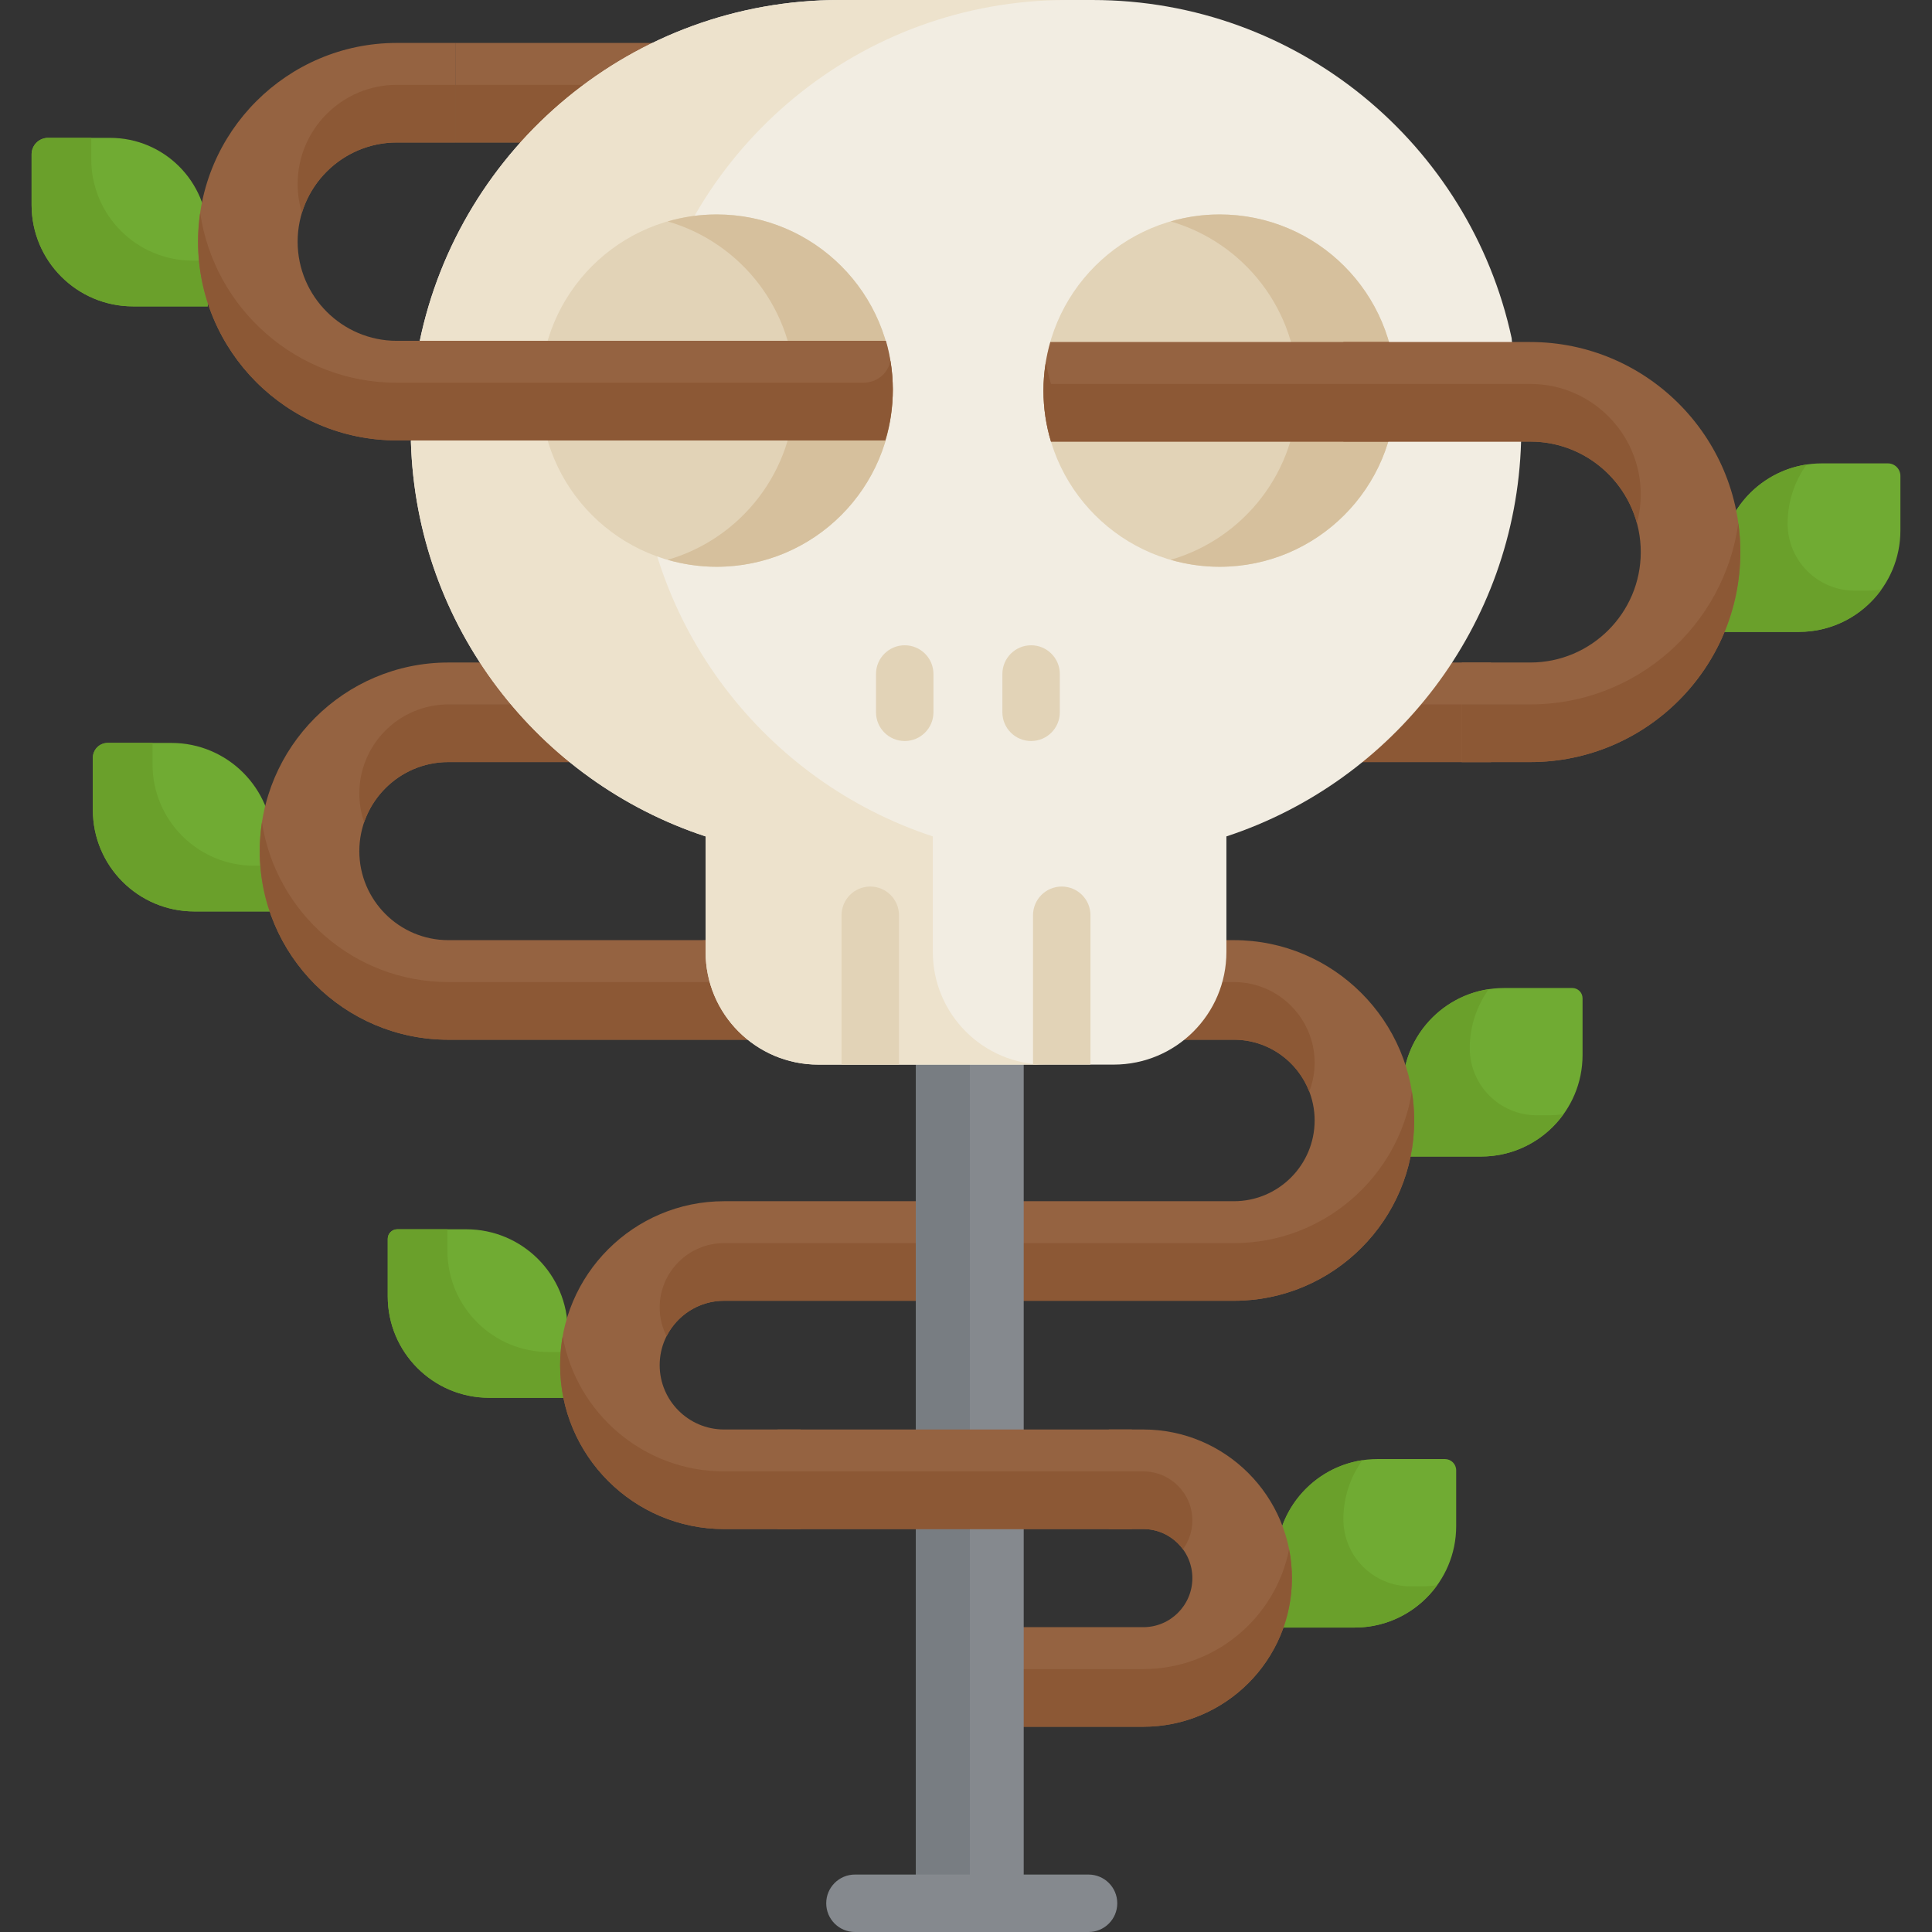<svg xmlns="http://www.w3.org/2000/svg" xmlns:xlink="http://www.w3.org/1999/xlink" version="1.1" id="Capa_1" x="0px" y="0px" viewBox="0 0 504.5 504.5" style="enable-background:new 0 0 504.5 504.5;" xml:space="preserve" width="512" height="512">
<rect x="0" y="0" width="504.5" height="504.5" fill="#333333" stroke="none"/>
<g>
	<g id="XMLID_84_">
		<g>
			<path style="fill:#70AB33;" d="M380.25,383.942v14.568c0,14.63-11.86,26.49-26.49,26.49h-20.51v-17.51     c0-14.63,11.86-26.49,26.49-26.49h17.568C378.933,381,380.25,382.317,380.25,383.942z"/>
		</g>
	</g>
	<path style="fill:#70AB33;" d="M148.25,347.49V365h-20.51c-14.63,0-26.49-11.86-26.49-26.49v-15.014   c0-1.378,1.117-2.496,2.496-2.496h18.014C136.39,321,148.25,332.86,148.25,347.49z"/>
	<path style="fill:#70AB33;" d="M496.25,124.27v14.24c0,14.63-11.86,26.49-26.49,26.49h-20.51v-17.51   c0-14.63,11.86-26.49,26.49-26.49h17.24C494.786,121,496.25,122.464,496.25,124.27z"/>
	<path style="fill:#70AB33;" d="M54.25,61.49V80H34.74C20.11,80,8.25,68.14,8.25,53.51V40.298c0-2.374,1.924-4.298,4.298-4.298   H28.76C42.838,36,54.25,47.412,54.25,61.49z"/>
	<path style="fill:#70AB33;" d="M71.25,220.49V238H50.74c-14.63,0-26.49-11.86-26.49-26.49v-13.635c0-2.14,1.735-3.875,3.875-3.875   H44.76C59.39,194,71.25,205.86,71.25,220.49z"/>
	<path style="fill:#6AA02B;" d="M143.32,353.056c-14.63,0-26.49-11.86-26.49-26.49V321h-13.084c-1.378,0-2.496,1.117-2.496,2.496   v15.014c0,14.63,11.86,26.49,26.49,26.49h20.51v-11.944H143.32z"/>
	<path style="fill:#6AA02B;" d="M50.32,68.056c-14.63,0-26.49-11.86-26.49-26.49V36H12.548c-2.374,0-4.298,1.924-4.298,4.298V53.51   C8.25,68.14,20.11,80,34.74,80h19.51V68.056H50.32z"/>
	<path style="fill:#6AA02B;" d="M66.32,226.056c-14.63,0-26.49-11.86-26.49-26.49V194H28.125c-2.14,0-3.875,1.735-3.875,3.875   v13.635c0,14.63,11.86,26.49,26.49,26.49h20.51v-11.944H66.32z"/>
	<path style="fill:#70AB33;" d="M413.25,260.676v14.834c0,14.63-11.86,26.49-26.49,26.49h-20.51v-17.51   c0-14.63,11.86-26.49,26.49-26.49h17.834C412.052,258,413.25,259.198,413.25,260.676z"/>
	<path style="fill:#6AA02B;" d="M371.309,414.234h-3c-9.67,0-17.51-7.839-17.51-17.51v0c0-5.757,1.842-11.081,4.961-15.426   c-12.742,1.92-22.51,12.915-22.51,26.192V425h20.51c8.873,0,16.721-4.367,21.529-11.064   C373.99,414.131,372.662,414.234,371.309,414.234z"/>
	<path style="fill:#6AA02B;" d="M487.309,154.234h-3c-9.67,0-17.51-7.839-17.51-17.51v0c0-5.757,1.842-11.081,4.961-15.426   c-12.742,1.92-22.51,12.915-22.51,26.192V165h20.51c8.873,0,16.721-4.367,21.529-11.064   C489.99,154.131,488.662,154.234,487.309,154.234z"/>
	<path style="fill:#6AA02B;" d="M404.309,291.234h-3c-9.67,0-17.51-7.839-17.51-17.51v0c0-5.757,1.842-11.081,4.961-15.426   c-12.742,1.92-22.51,12.915-22.51,26.192V302h20.51c8.873,0,16.721-4.367,21.529-11.064   C406.99,291.131,405.662,291.234,404.309,291.234z"/>
	<g>
		<path style="fill:#956341;" d="M209.046,373.28H189.07c-9.27,0-16.81-7.54-16.81-16.81c0-9.26,7.54-16.8,16.81-16.8h50.11h14.7    v-26h-14.7h-50.11c-23.6,0-42.81,19.2-42.81,42.8c0,23.61,19.21,42.81,42.81,42.81h19.976V373.28z"/>
		<path style="fill:#8C5835;" d="M189.07,324.615c-9.27,0-16.81,7.54-16.81,16.8c0,2.709,0.659,5.262,1.802,7.531    c2.768-5.49,8.447-9.276,15.008-9.276h50.11h14.7v-15.055h-14.7H189.07z"/>
		<path style="fill:#956341;" d="M298.55,373.28h-8.986v26h8.986c7.07,0,12.81,5.75,12.81,12.81c0,7.07-5.74,12.81-12.81,12.81    H268.2h-14.45v26h14.45h30.35c21.4,0,38.81-17.41,38.81-38.81C337.36,390.69,319.95,373.28,298.55,373.28z"/>
		<path style="fill:#8C5835;" d="M298.55,435.845H268.2h-14.45V450.9h14.45h30.35c21.4,0,38.81-17.41,38.81-38.81    c0-2.575-0.258-5.091-0.739-7.527C333.106,422.371,317.375,435.845,298.55,435.845z"/>
	</g>
	<g>
		<path style="fill:#956341;" d="M322.21,245.5c25.96,0,47.08,21.12,47.08,47.08c0,25.96-21.12,47.09-47.08,47.09h-54.89h-13.44v-26    h14.32h54.01c11.63,0,21.08-9.46,21.08-21.09c0-11.62-9.45-21.08-21.08-21.08h-11.94l-21.14-0.3v-25.7h32.12H322.21z"/>
	</g>
	<g>
		<path style="fill:#8C5835;" d="M322.21,324.615h-54.89h-13.44v15.055h13.44h54.89c25.96,0,47.08-21.13,47.08-47.09    c0-2.563-0.213-5.075-0.609-7.527C365.066,307.448,345.608,324.615,322.21,324.615z"/>
	</g>
	<path style="fill:#8C5835;" d="M322.21,271.5c8.975,0,16.63,5.643,19.668,13.555c0.899-2.342,1.412-4.875,1.412-7.53   c0-11.62-9.45-21.08-21.08-21.08h-11.94l-21.14-0.3V271.2l21.14,0.3H322.21z"/>
	<g>
		<polygon style="fill:#85898E;" points="267.32,400.28 267.32,497.02 239.18,497.02 239.18,400.28 239.18,372.28 239.18,274     267.32,274 267.32,372.28   "/>
	</g>
	<polygon style="fill:#787D82;" points="253.25,372.28 253.25,274 239.18,274 239.18,372.28 239.18,400.28 239.18,497.02    253.25,497.02 253.25,400.28  "/>
	<rect x="203.055" y="373.28" style="fill:#956341;" width="92.5" height="26"/>
	<g>
		<path style="fill:#956341;" d="M219.07,245.5v26h-24.84h-77.15c-27.16,0-49.25-22.09-49.25-49.25S89.92,173,117.08,173h8.23h50.91    v26h-27.5h-31.64c-12.82,0-23.25,10.43-23.25,23.25s10.43,23.25,23.25,23.25h66.17C184.25,245.3,219.07,245.5,219.07,245.5z"/>
	</g>
	<g>
		<path style="fill:#8C5835;" d="M117.08,256.445c-24.601,0-45.042-18.124-48.675-41.722c-0.378,2.455-0.575,4.968-0.575,7.527    c0,27.16,22.09,49.25,49.25,49.25h77.15h24.84v-15.055h-24.84H117.08z"/>
	</g>
	<path style="fill:#8C5835;" d="M117.08,199h31.64h27.5v-15.055h-27.5h-31.64c-12.82,0-23.25,10.43-23.25,23.25   c0,2.634,0.447,5.165,1.258,7.528C98.224,205.587,106.894,199,117.08,199z"/>
	<polygon style="fill:#956341;" points="389.353,173 386.508,173 324.52,173 324.52,199 359.965,199 389.353,199  "/>
	<polygon style="fill:#8C5835;" points="324.52,183.945 324.52,199 359.965,199 389.353,199 389.353,183.945 359.965,183.945  "/>
	<rect x="119.037" y="11.21" style="fill:#956341;" width="87.426" height="26"/>
	<rect x="119.037" y="22.155" style="fill:#8C5835;" width="87.426" height="15.055"/>
	<g>
		<g id="XMLID_77_">
			<g>
				<path style="fill:#F2EDE2;" d="M394.73,88.28l2.47,27.03c-1.4,48.19-33.23,88.73-76.95,103.1v30.16      c0,16.25-13.18,29.43-29.43,29.43h-77.14c-16.25,0-29.43-13.18-29.43-29.43v-30.16c-43.72-14.37-75.55-54.91-76.95-103.1      l2.25-26C120.04,38.33,165.17,0,219.25,0h66C338.97,0,383.85,37.82,394.73,88.28z"/>
			</g>
			<path style="fill:#EDE2CC;" d="M243.585,248.57v-30.16c-43.72-14.37-75.55-54.91-76.95-103.1l2.25-26     C179.375,38.33,224.505,0,278.585,0H219.25c-54.08,0-99.21,38.33-109.7,89.31l-2.25,26c1.4,48.19,33.23,88.73,76.95,103.1v30.16     c0,16.25,13.18,29.43,29.43,29.43h59.335C256.765,278,243.585,264.82,243.585,248.57z"/>
			<circle style="fill:#E2D3B7;" cx="187.136" cy="102" r="46"/>
			<circle style="fill:#E2D3B7;" cx="318.477" cy="102" r="46"/>
			<path style="fill:#D6C09D;" d="M187.136,56c-4.441,0-8.729,0.642-12.792,1.816c19.179,5.543,33.208,23.22,33.208,44.184     s-14.03,38.641-33.208,44.184c4.062,1.174,8.351,1.816,12.792,1.816c25.405,0,46-20.595,46-46S212.541,56,187.136,56z"/>
			<path style="fill:#956341;" d="M77.72,63.11c0-14.28,11.62-25.9,25.9-25.9h15.417v-26H103.62c-28.62,0-51.9,23.28-51.9,51.9     C51.72,91.72,75,115,103.62,115h59.47V89h-59.47C89.34,89,77.72,77.38,77.72,63.11z"/>
			<path style="fill:#956341;" d="M142.924,89c-1.155,4.032-1.787,8.286-1.787,12.69c0,4.629,0.691,9.096,1.963,13.31h87.19h0.883     c1.272-4.214,1.963-8.681,1.963-13.31c0-4.404-0.632-8.657-1.787-12.69h-0.879H142.924z"/>
			<path style="fill:#D6C09D;" d="M318.477,56c-4.441,0-8.729,0.642-12.792,1.816c19.179,5.543,33.208,23.22,33.208,44.184     s-14.03,38.641-33.208,44.184c4.062,1.174,8.351,1.816,12.792,1.816c25.405,0,46-20.595,46-46S343.882,56,318.477,56z"/>
			<path style="fill:#956341;" d="M399.6,89.31h-48.801v26H399.6c15.91,0,28.85,12.94,28.85,28.85c0,15.9-12.94,28.84-28.85,28.84     h-17.901v26H399.6c30.24,0,54.85-24.6,54.85-54.84C454.45,113.91,429.84,89.31,399.6,89.31z"/>
			<path style="fill:#956341;" d="M364.477,102c0-4.404-0.632-8.657-1.787-12.69h-86.66h-1.765     c-1.155,4.032-1.787,8.286-1.787,12.69c0,4.629,0.691,9.096,1.963,13.31h1.769h86.304     C363.786,111.096,364.477,106.629,364.477,102z"/>
			<g>
				<g>
					<path style="fill:#8C5835;" d="M146.936,348.944c-0.436,2.445-0.676,4.958-0.676,7.526c0,23.61,19.21,42.81,42.81,42.81h19.976       v-15.055H189.07C168.039,384.225,150.507,368.973,146.936,348.944z"/>
				</g>
				<g>
					<path style="fill:#8C5835;" d="M308.895,404.565c1.543-2.116,2.465-4.713,2.465-7.53c0-7.06-5.74-12.81-12.81-12.81h-8.986       v15.055h8.986C302.803,399.28,306.564,401.369,308.895,404.565z"/>
				</g>
			</g>
			<rect x="203.055" y="384.225" style="fill:#8C5835;" width="92.5" height="15.055"/>
			<path style="fill:#8C5835;" d="M119.037,37.21V22.155H103.62c-14.28,0-25.9,11.62-25.9,25.9c0,2.616,0.394,5.142,1.12,7.525     c3.234-10.619,13.118-18.37,24.78-18.37H119.037z"/>
			<path style="fill:#8C5835;" d="M232.51,94.171c-0.023,0.141-0.055,0.291-0.093,0.448c-0.765,3.165-3.702,5.326-6.959,5.326     H103.62c-26.063,0-47.689-19.308-51.347-44.364c-0.359,2.459-0.553,4.972-0.553,7.529C51.72,91.72,75,115,103.62,115h39.48h19.99     h67.2h0.883c1.272-4.214,1.963-8.681,1.963-13.31C233.136,99.127,232.916,96.618,232.51,94.171z"/>
			<path style="fill:#8C5835;" d="M399.6,183.945h-17.901V199H399.6c30.24,0,54.85-24.6,54.85-54.84c0-2.555-0.19-5.066-0.529-7.529     C450.238,163.321,427.286,183.945,399.6,183.945z"/>
			<path style="fill:#8C5835;" d="M399.6,100.255h-48.801H276.21h-1.769c-0.566-1.876-1.01-3.805-1.337-5.774     c-0.407,2.447-0.626,4.957-0.626,7.519c0,4.629,0.691,9.096,1.963,13.31h1.769h74.589h11.715H399.6     c13.305,0,24.527,9.052,27.847,21.32c0.65-2.401,1.003-4.922,1.003-7.525C428.45,113.195,415.51,100.255,399.6,100.255z"/>
		</g>
	</g>
	<g>
		<path style="fill:#E2D3B7;" d="M236.25,193.5c-4.142,0-7.5-3.357-7.5-7.5v-10c0-4.143,3.358-7.5,7.5-7.5s7.5,3.357,7.5,7.5v10    C243.75,190.143,240.392,193.5,236.25,193.5z"/>
	</g>
	<g>
		<path style="fill:#E2D3B7;" d="M269.25,193.5c-4.142,0-7.5-3.357-7.5-7.5v-10c0-4.143,3.358-7.5,7.5-7.5s7.5,3.357,7.5,7.5v10    C276.75,190.143,273.392,193.5,269.25,193.5z"/>
	</g>
	<path style="fill:#E2D3B7;" d="M234.75,278v-39c0-4.143-3.358-7.5-7.5-7.5s-7.5,3.357-7.5,7.5v39H234.75z"/>
	<path style="fill:#E2D3B7;" d="M284.75,278v-39c0-4.143-3.358-7.5-7.5-7.5s-7.5,3.357-7.5,7.5v39H284.75z"/>
	<g>
		<path style="fill:#85898E;" d="M284.25,504.5h-61c-4.142,0-7.5-3.357-7.5-7.5s3.358-7.5,7.5-7.5h61c4.142,0,7.5,3.357,7.5,7.5    S288.392,504.5,284.25,504.5z"/>
	</g>
</g>















</svg>

